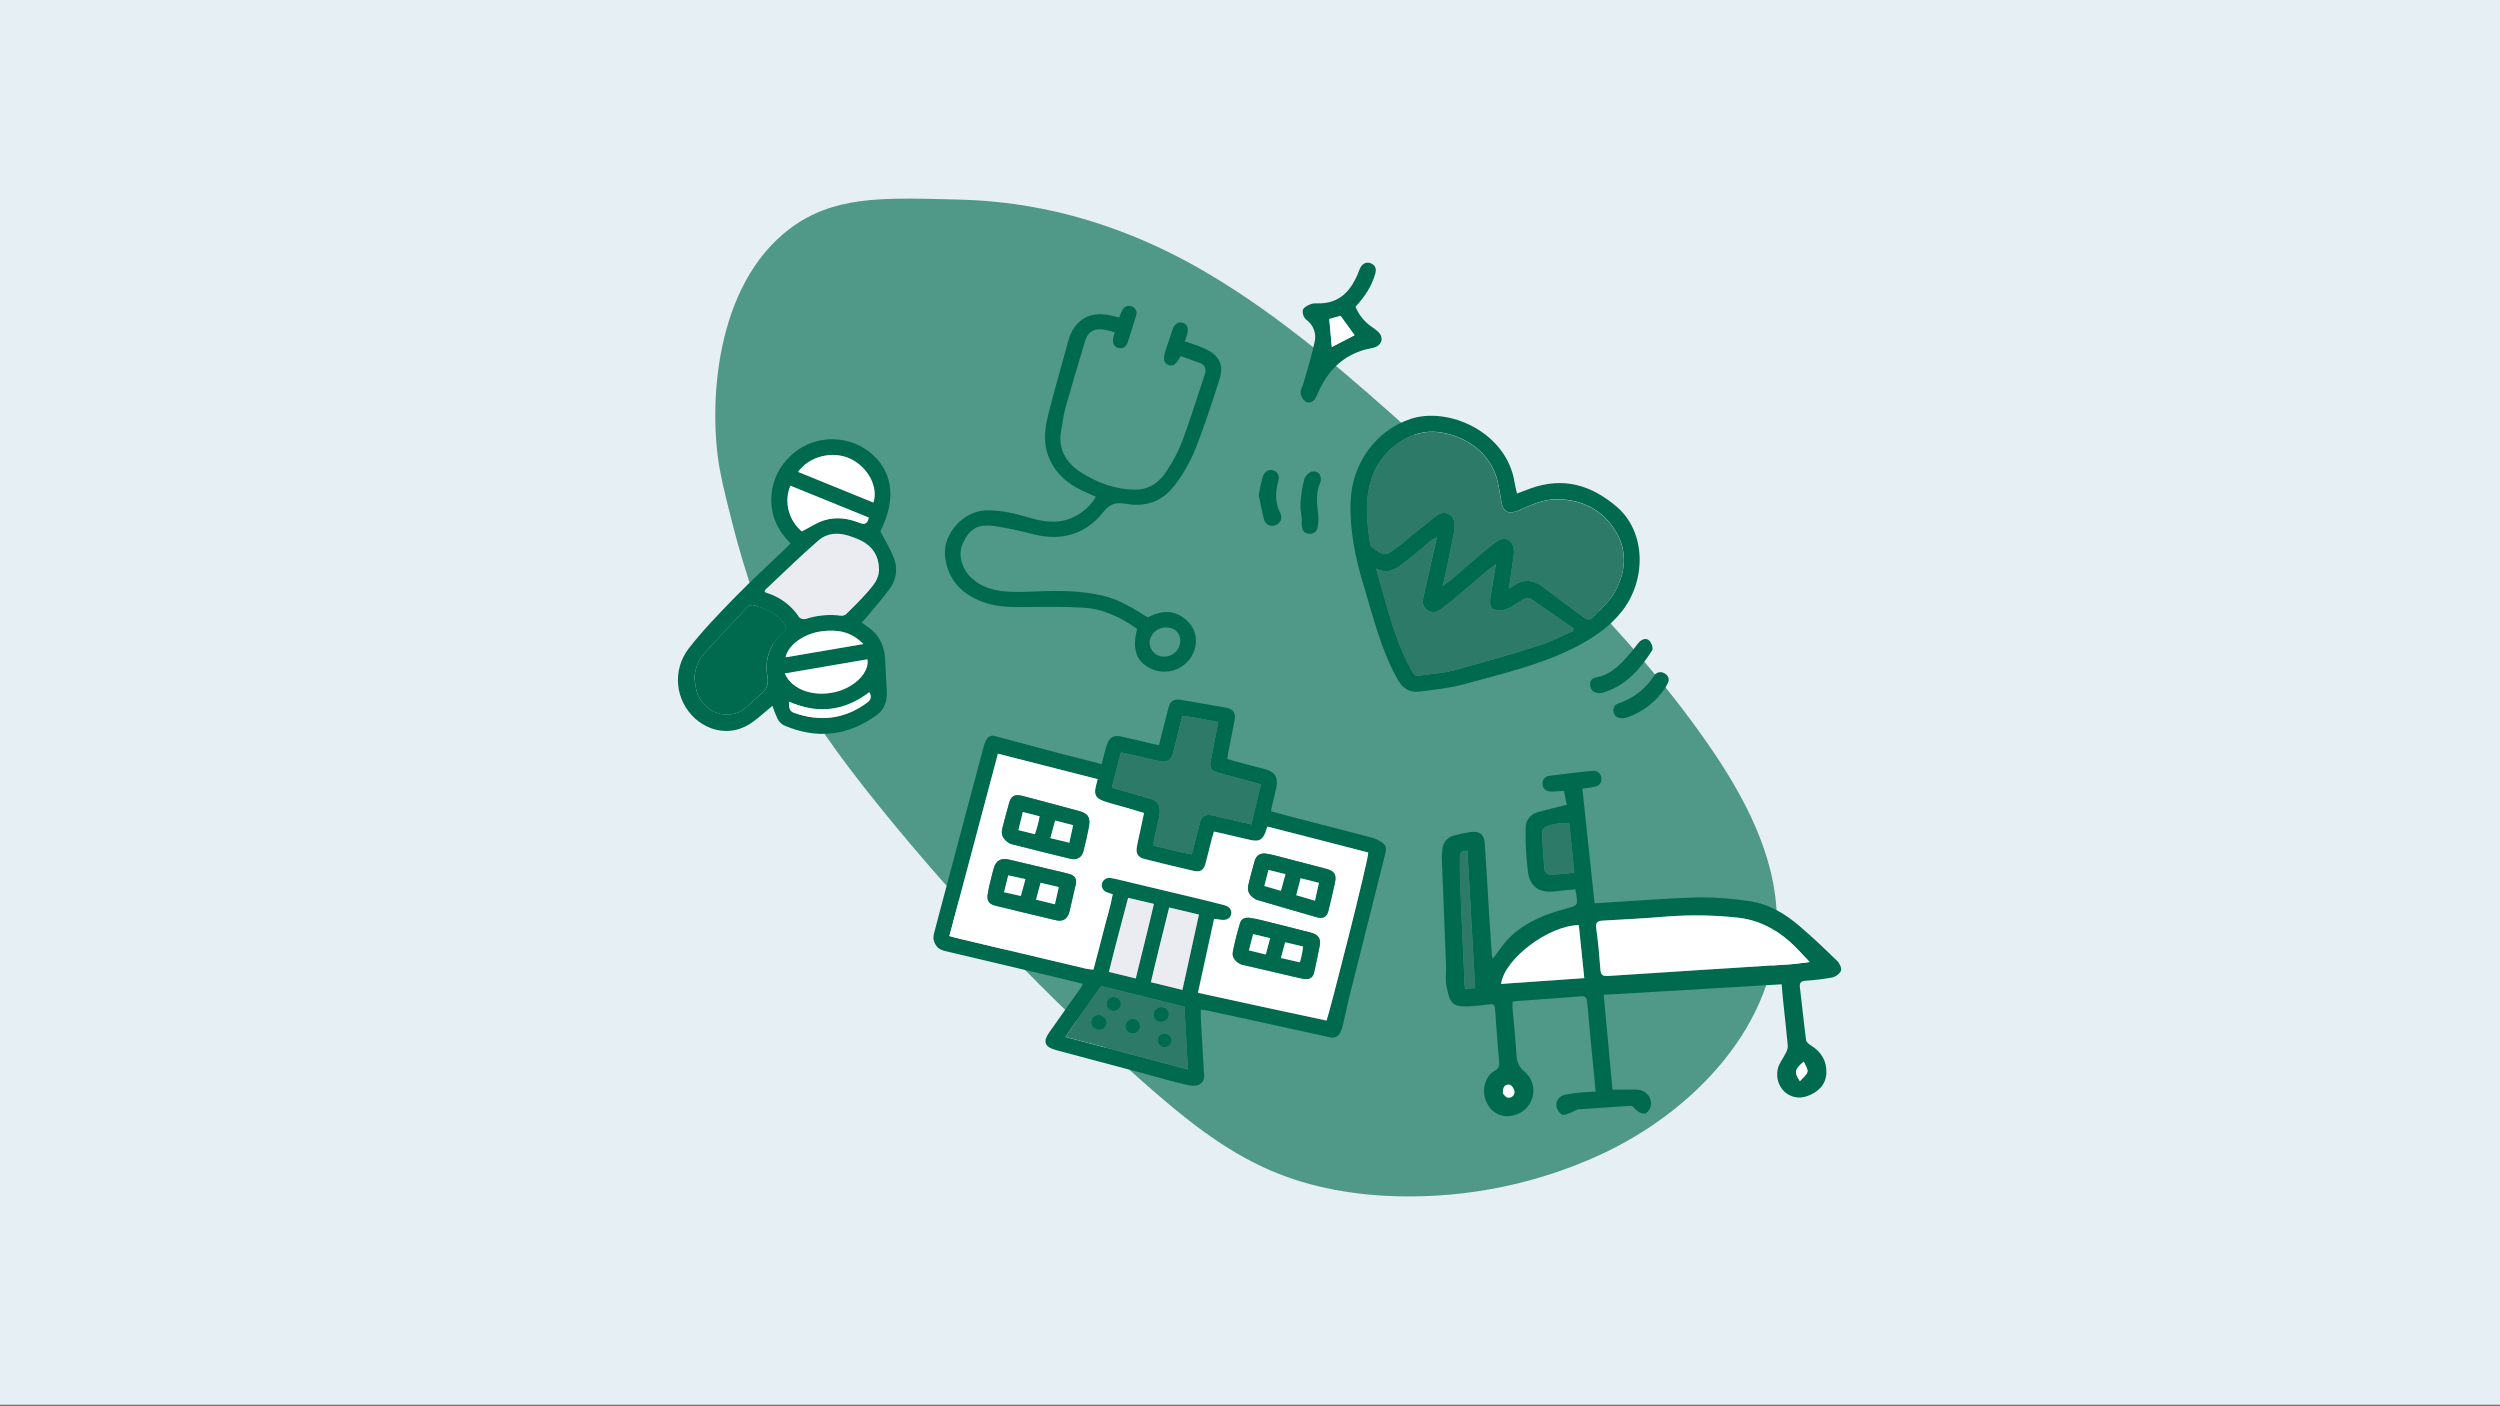 <svg width="281" height="158" viewBox="0 0 281 158" fill="none" xmlns="http://www.w3.org/2000/svg">
<rect x="0" y="0" width="281" height="158" fill="#333333" stroke="none"/>
<g clip-path="url(#clip0_10482_6726)">
<path d="M0 0H281V157.897H0V0Z" fill="#E6EFF3"/>
<path d="M80.914 52.824C81.273 54.772 82.039 57.736 82.231 58.467C82.231 58.467 84.03 65.941 86.663 71.923C89.68 78.772 94.184 84.889 98.914 90.736C107.909 101.855 117.838 112.218 128.593 121.712C132.947 125.551 137.519 129.301 142.883 131.594C147.399 133.524 152.341 134.355 157.258 134.467C165.056 134.637 172.781 133.043 179.836 129.808C190.485 124.915 199.777 115.053 199.721 103.491C199.688 96.176 195.983 89.353 191.753 83.311C182.794 70.52 171.158 59.789 159.498 49.302C151.967 42.528 144.326 35.761 135.556 30.609C122.042 22.678 110.928 22.493 106.556 22.4C99.005 22.215 93.63 22.085 88.825 25.669C80.278 32.056 79.613 45.686 80.914 52.824Z" fill="#006A4F" fill-opacity="0.65"/>
<path d="M177.861 88.639C178.318 92.947 178.769 97.201 179.229 101.526L180.321 101.46C183.874 101.25 187.426 100.953 190.984 100.86C192.881 100.853 194.776 100.999 196.649 101.296C198.825 101.595 200.653 102.712 202.28 104.103C203.744 105.354 205.14 106.684 206.519 108.03C206.777 108.283 207.035 108.856 206.919 109.138C206.81 109.326 206.662 109.488 206.484 109.617C206.306 109.745 206.102 109.834 205.887 109.879C204.919 110.054 203.941 110.172 202.959 110.232C202.471 110.275 202.241 110.422 202.306 110.953C202.548 112.94 202.744 114.932 203.005 116.914C203.034 117.136 203.328 117.372 203.558 117.514C204.735 118.236 205.347 119.3 205.282 120.625C205.218 121.95 204.34 122.784 203.088 123.214C201.203 123.863 199.411 122.252 199.811 120.191C199.935 119.554 200.418 118.988 200.71 118.378C200.856 118.136 200.939 117.861 200.95 117.579C200.79 115.806 200.589 114.057 200.403 112.297C200.346 111.752 200.305 111.204 200.256 110.635L180.257 111.818C180.587 115.399 180.917 118.953 181.245 122.482C182.221 122.482 183.107 122.449 183.99 122.482C184.226 122.483 184.459 122.535 184.671 122.634C184.884 122.734 185.072 122.88 185.22 123.059C185.369 123.238 185.474 123.449 185.529 123.674C185.585 123.899 185.588 124.134 185.539 124.36C185.482 124.677 185.141 125.12 184.876 125.17C184.558 125.221 184.101 124.968 183.843 124.707C183.634 124.489 183.548 124.271 183.164 124.302C181.271 124.444 179.376 124.535 177.484 124.685C177.171 124.707 176.882 124.937 176.57 125.051C176.257 125.165 175.821 125.396 175.576 125.287C175.415 125.191 175.277 125.062 175.17 124.91C175.063 124.758 174.989 124.587 174.954 124.406C174.835 123.724 175.23 123.196 175.945 123.033C176.586 122.907 177.234 122.822 177.886 122.779C178.349 122.731 178.813 122.723 179.353 122.695C179.301 122.173 179.26 121.722 179.216 121.274C178.937 118.391 178.646 115.508 178.398 112.623C178.349 112.064 178.16 111.947 177.623 111.993C175.266 112.191 172.904 112.343 170.544 112.514C170.384 112.514 170.224 112.56 170.012 112.593C170.012 112.846 169.994 113.1 170.012 113.338C170.162 115.112 170.35 116.863 170.459 118.631C170.463 118.98 170.547 119.324 170.702 119.638C170.858 119.953 171.082 120.228 171.36 120.448C171.733 120.767 172.017 121.175 172.184 121.633C172.352 122.089 172.397 122.581 172.316 123.061C172.234 123.54 172.029 123.991 171.72 124.371C171.411 124.75 171.008 125.045 170.549 125.229C169.168 125.792 167.841 125.323 167.154 124.031C166.467 122.738 166.818 121.033 167.998 120.359C168.184 120.274 168.335 120.13 168.427 119.949C168.518 119.769 168.545 119.563 168.501 119.366C168.336 117.372 168.176 115.376 168.042 113.381C168.011 112.874 167.784 112.834 167.36 112.892C166.574 113.008 165.782 113.083 164.988 113.118C163.18 113.176 162.956 112.687 162.584 110.853C162.434 110.092 162.561 109.295 162.532 108.514C162.38 104.516 162.212 100.52 162.062 96.524C162.048 96.134 162.074 95.742 162.14 95.356C162.177 95.01 162.324 94.684 162.559 94.423C162.795 94.163 163.108 93.982 163.454 93.905C164.04 93.746 164.635 93.62 165.235 93.527C166.343 93.385 166.821 93.78 166.893 94.865C167.071 97.525 167.218 100.186 167.384 102.851C167.48 104.372 167.581 105.886 167.686 107.394C167.712 107.52 167.749 107.644 167.797 107.764C168.091 107.364 168.313 107.065 168.54 106.75C170.335 104.108 173.071 102.932 176.028 102.124C177.355 101.761 177.36 101.784 177.156 100.444C177.135 100.309 177.102 100.191 177.058 99.958C176.355 100.029 175.661 100.077 174.974 100.176C173.123 100.429 171.992 99.79 171.739 98.012C171.537 96.374 171.45 94.725 171.481 93.076C171.47 92.666 171.602 92.264 171.855 91.938C172.108 91.611 172.467 91.379 172.873 91.28C173.921 90.981 174.984 90.74 176.1 90.459L175.79 88.895C175.274 88.923 174.814 88.964 174.352 88.971C173.812 88.971 173.441 88.718 173.386 88.176C173.366 88.061 173.371 87.943 173.4 87.83C173.428 87.717 173.481 87.611 173.554 87.519C173.627 87.427 173.718 87.351 173.823 87.296C173.927 87.24 174.042 87.207 174.161 87.198C175.754 86.982 177.352 86.802 178.953 86.645C179.071 86.624 179.192 86.626 179.309 86.653C179.427 86.679 179.537 86.728 179.634 86.798C179.731 86.868 179.812 86.957 179.872 87.058C179.933 87.16 179.971 87.273 179.986 87.39C180.013 87.504 180.015 87.622 179.994 87.737C179.972 87.851 179.927 87.96 179.861 88.057C179.794 88.154 179.708 88.236 179.608 88.299C179.508 88.362 179.396 88.403 179.278 88.422C178.81 88.519 178.337 88.591 177.861 88.639ZM203.392 108.129C202.597 107.308 201.923 106.52 201.149 105.849C199.46 104.359 197.534 103.373 195.211 103.145C192.604 102.868 189.976 102.828 187.362 103.026C184.958 103.229 182.549 103.345 180.133 103.489C179.578 103.522 179.309 103.664 179.402 104.323C179.616 105.869 179.761 107.427 179.875 108.983C179.918 109.58 180.107 109.743 180.727 109.707C187.548 109.257 194.372 108.836 201.195 108.395C201.911 108.339 202.618 108.222 203.392 108.129ZM168.718 110.592L178.067 109.938C177.853 107.875 177.654 105.927 177.453 103.981C174.042 104.029 169.1 107.775 168.718 110.592ZM176.392 92.567C175.44 92.443 174.472 92.6 173.611 93.018C173.521 93.085 173.448 93.172 173.397 93.272C173.347 93.372 173.321 93.482 173.322 93.593C173.386 94.984 173.466 96.38 173.603 97.766C173.624 97.976 173.97 98.326 174.158 98.323C175.075 98.303 175.989 98.184 176.949 98.095C176.756 96.172 176.577 94.396 176.392 92.567ZM165.806 111.063C165.514 105.854 165.225 100.74 164.936 95.607C164.133 95.757 164.094 95.772 164.092 96.367C164.092 97.381 164.092 98.394 164.125 99.408C164.278 103.102 164.448 106.796 164.613 110.491C164.613 110.691 164.649 110.889 164.67 111.139L165.806 111.063ZM202.313 121.517C202.644 121.132 203.072 120.843 203.15 120.483C203.227 120.124 202.91 119.756 202.744 119.33C201.725 120.181 201.647 120.519 202.306 121.517H202.313ZM168.94 122.918C169.018 122.987 169.227 123.338 169.472 123.364C169.577 123.384 169.686 123.378 169.788 123.346C169.89 123.314 169.982 123.258 170.057 123.184C170.131 123.108 170.185 123.016 170.214 122.914C170.242 122.813 170.245 122.707 170.221 122.604C170.177 122.351 169.893 121.94 169.676 121.914C169.23 121.866 168.86 122.115 168.933 122.918H168.94Z" fill="#006A4F"/>
<path d="M203.402 108.129C202.627 108.222 201.92 108.338 201.21 108.381C194.386 108.822 187.562 109.243 180.741 109.694C180.121 109.738 179.933 109.568 179.889 108.969C179.775 107.414 179.631 105.855 179.417 104.31C179.324 103.652 179.592 103.51 180.147 103.477C182.556 103.332 184.965 103.223 187.376 103.013C189.991 102.814 192.618 102.854 195.225 103.132C197.549 103.36 199.477 104.345 201.163 105.835C201.935 106.52 202.607 107.307 203.402 108.129Z" fill="white"/>
<path d="M168.723 110.59C169.105 107.773 174.052 104.027 177.457 103.984C177.658 105.93 177.857 107.879 178.072 109.941L168.723 110.59Z" fill="white"/>
<path d="M176.402 92.567C176.588 94.396 176.766 96.172 176.96 98.095C175.999 98.184 175.085 98.303 174.169 98.323C173.98 98.323 173.634 97.976 173.613 97.766C173.477 96.377 173.397 94.979 173.332 93.593C173.332 93.481 173.358 93.372 173.408 93.272C173.458 93.172 173.531 93.085 173.621 93.017C174.482 92.6 175.45 92.443 176.402 92.567Z" fill="#2D7A68"/>
<path d="M165.803 111.062L164.667 111.118C164.646 110.864 164.621 110.669 164.61 110.469C164.445 106.775 164.275 103.081 164.122 99.387C164.081 98.373 164.084 97.36 164.089 96.346C164.089 95.761 164.13 95.746 164.933 95.586C165.222 100.74 165.511 105.852 165.803 111.062Z" fill="#2D7A68"/>
<path d="M202.308 121.517C201.65 120.518 201.727 120.182 202.739 119.33C202.905 119.756 203.217 120.161 203.145 120.482C203.072 120.804 202.639 121.131 202.308 121.517Z" fill="white"/>
<path d="M168.935 122.917C168.863 122.114 169.232 121.866 169.671 121.919C169.888 121.944 170.172 122.345 170.215 122.608C170.239 122.71 170.237 122.817 170.208 122.918C170.179 123.019 170.125 123.112 170.051 123.187C169.977 123.263 169.884 123.319 169.782 123.351C169.68 123.382 169.572 123.388 169.467 123.368C169.221 123.338 169.012 122.985 168.935 122.917Z" fill="white"/>
<path d="M86.823 79.337C86.049 79.974 85.376 80.58 84.65 81.118C82.398 82.79 79.844 82.285 78.138 80.767C77.049 79.786 76.369 78.445 76.227 77.001C76.085 75.557 76.492 74.113 77.37 72.946C78.944 70.9 80.766 69.03 82.573 67.171C84.38 65.312 86.375 63.495 88.283 61.662C88.468 61.482 88.643 61.292 88.863 61.069C87.292 59.548 86.55 57.733 86.717 55.609C86.849 53.942 87.611 52.383 88.855 51.241C89.993 50.15 91.49 49.491 93.078 49.383C94.665 49.275 96.24 49.724 97.521 50.651C100.362 52.73 100.833 56.009 98.949 59.725C99.495 60.765 100.06 61.675 100.441 62.642C100.693 63.236 100.779 63.884 100.69 64.521C100.602 65.158 100.342 65.761 99.938 66.266C99.143 67.319 98.266 68.331 97.421 69.355C97.259 69.55 97.074 69.73 96.854 69.961C97.082 70.13 97.24 70.263 97.415 70.377C98.761 71.253 99.405 72.504 99.482 74.064C99.54 75.265 99.606 76.464 99.673 77.665C99.734 78.765 99.439 79.745 98.499 80.408C95.251 82.748 91.767 83.11 88.087 81.518C87.782 81.348 87.538 81.089 87.39 80.777C87.17 80.309 86.981 79.828 86.823 79.337ZM85.946 66.475C86.023 66.537 86.07 66.602 86.131 66.62C87.666 67.081 88.982 68.066 89.841 69.397C89.936 69.479 90.05 69.537 90.173 69.567C90.296 69.597 90.425 69.597 90.548 69.568C91.827 69.153 93.186 69.025 94.522 69.197C94.624 69.21 94.727 69.202 94.825 69.175C94.924 69.147 95.016 69.1 95.094 69.035C95.956 68.183 96.835 67.335 97.619 66.415C98.197 65.739 98.793 65.037 98.793 64.049C98.793 62.429 98.022 61.308 96.541 60.653C94.989 59.967 93.362 59.548 91.939 60.793C89.925 62.546 88.02 64.415 86.073 66.24C86.02 66.313 85.978 66.391 85.946 66.475ZM78.069 76.3C78.119 76.744 78.191 77.184 78.286 77.621C78.981 80.171 81.996 81.157 83.85 79.516C84.473 78.963 85.074 78.388 85.705 77.85C86.285 77.353 86.38 76.708 86.264 76.03C85.914 74.017 86.566 72.358 88.073 71.014C88.466 70.666 88.389 70.439 88.142 70.073C87.387 68.968 86.213 68.5 85.003 68.102C84.534 67.943 84.208 67.983 83.866 68.362C82.361 70.01 80.822 71.63 79.314 73.279C78.521 74.092 78.075 75.174 78.069 76.3ZM89.708 53.035L98.186 56.48C98.759 54.719 97.556 52.491 95.603 51.56C93.65 50.63 90.964 51.261 89.708 53.042V53.035ZM88.23 75.686C89.025 77.59 91.626 78.416 94.149 77.707C96.181 77.137 97.741 75.51 97.495 74.098L88.23 75.686ZM90.124 59.727C91.001 59.277 91.761 58.755 92.604 58.487C93.95 58.058 95.325 58.25 96.623 58.77C97.248 59.03 97.5 58.809 97.654 58.172L88.831 54.584C88.472 55.468 88.404 56.44 88.635 57.363C88.867 58.287 89.388 59.116 90.124 59.735V59.727ZM88.304 73.874L97.047 72.384C95.669 70.947 94.077 70.736 92.4 70.947C90.349 71.209 88.574 72.507 88.304 73.882V73.874ZM88.677 78.866C88.699 79.433 88.677 79.906 89.258 80.114C92.209 81.154 94.959 80.837 97.484 78.955C97.919 78.632 97.98 78.268 97.717 77.79C94.936 79.919 91.963 80.294 88.677 78.874V78.866Z" fill="#006A4F"/>
<path d="M85.938 66.475C85.972 66.392 86.019 66.313 86.075 66.242C88.023 64.421 89.927 62.547 91.941 60.794C93.369 59.549 94.991 59.968 96.543 60.654C98.024 61.309 98.79 62.43 98.795 64.05C98.795 65.038 98.199 65.74 97.621 66.416C96.827 67.336 95.958 68.184 95.097 69.037C95.018 69.101 94.926 69.148 94.828 69.176C94.729 69.204 94.626 69.211 94.524 69.198C93.188 69.027 91.829 69.154 90.55 69.57C90.427 69.599 90.298 69.598 90.175 69.568C90.052 69.538 89.938 69.48 89.843 69.398C88.984 68.067 87.669 67.082 86.134 66.621C86.054 66.603 86.014 66.538 85.938 66.475Z" fill="#EAECF1"/>
<path d="M78.07 76.301C78.071 75.174 78.513 74.09 79.305 73.272C80.812 71.624 82.352 70.004 83.857 68.356C84.201 67.976 84.524 67.937 84.993 68.096C86.215 68.504 87.378 68.961 88.135 70.085C88.382 70.451 88.459 70.677 88.067 71.026C86.559 72.37 85.907 74.029 86.257 76.041C86.374 76.71 86.278 77.355 85.698 77.861C85.062 78.4 84.461 78.974 83.843 79.528C81.989 81.169 78.987 80.183 78.28 77.633C78.187 77.193 78.117 76.748 78.07 76.301Z" fill="#006A4F"/>
<path d="M89.703 53.044C90.959 51.263 93.616 50.631 95.585 51.569C97.553 52.508 98.74 54.729 98.168 56.489L89.703 53.044Z" fill="white"/>
<path d="M88.223 75.696L97.496 74.107C97.742 75.519 96.171 77.147 94.15 77.716C91.619 78.426 89.028 77.602 88.223 75.696Z" fill="white"/>
<path d="M90.129 59.735C89.394 59.117 88.875 58.289 88.643 57.367C88.411 56.444 88.479 55.474 88.836 54.592L97.659 58.18C97.505 58.817 97.253 59.028 96.628 58.778C95.33 58.258 93.955 58.066 92.609 58.495C91.766 58.762 91.006 59.285 90.129 59.735Z" fill="white"/>
<path d="M88.301 73.882C88.566 72.507 90.346 71.209 92.389 70.954C94.066 70.744 95.658 70.954 97.036 72.392L88.301 73.882Z" fill="white"/>
<path d="M88.676 78.875C91.961 80.295 94.934 79.915 97.716 77.799C97.981 78.277 97.917 78.641 97.483 78.964C94.958 80.846 92.207 81.166 89.256 80.123C88.662 79.913 88.71 79.442 88.676 78.875Z" fill="white"/>
<path d="M127.816 70.684C125.961 69.377 123.952 68.401 121.624 68.291C119.745 68.201 117.877 68.201 116.002 68.224C114.128 68.247 112.243 68.323 110.446 67.65C108.013 66.742 106.49 65.096 106.218 62.481C105.969 60.023 108.273 57.453 110.78 57.37C112.511 57.312 114.16 57.732 115.793 58.214C117.539 58.73 119.256 58.906 120.931 57.983C121.872 57.494 122.649 56.749 123.17 55.837C122.606 55.581 122.063 55.353 121.537 55.097C119.589 54.152 118.185 52.72 117.635 50.624C117.266 49.213 117.527 47.784 117.87 46.405C118.495 43.936 119.202 41.488 119.881 39.028C119.996 38.499 120.159 37.98 120.367 37.479C121.232 35.701 122.737 35.019 124.751 35.436C125.084 35.503 125.413 35.593 125.796 35.685C125.904 35.427 125.993 35.178 126.109 34.938C126.315 34.512 126.663 34.272 127.14 34.422C127.251 34.447 127.355 34.496 127.445 34.565C127.535 34.633 127.609 34.72 127.662 34.819C127.716 34.918 127.747 35.027 127.753 35.138C127.76 35.25 127.742 35.362 127.701 35.466C127.405 36.467 127.081 37.463 126.762 38.463C126.595 38.959 126.25 39.24 125.69 39.113C125.221 39.005 125.002 38.528 125.138 37.942C125.181 37.762 125.228 37.585 125.289 37.345C124.868 37.239 124.488 37.114 124.098 37.054C123.059 36.872 122.305 37.244 121.997 38.233C121.201 40.808 120.452 43.395 119.721 45.988C119.514 46.728 119.453 47.507 119.298 48.266C118.857 50.419 119.784 52.012 121.546 53.126C123.372 54.278 125.376 55.025 127.607 55.035C129.252 55.035 130.347 54.152 131.152 52.916C131.853 51.868 132.434 50.748 132.886 49.575C133.814 47.081 134.599 44.545 135.433 42.03C135.611 41.483 135.463 41.025 134.873 40.803C134.15 40.531 133.417 40.278 132.708 40.022C132.202 40.981 131.855 41.214 131.336 41.025C130.816 40.835 130.701 40.351 130.997 39.441C131.258 38.648 131.514 37.85 131.787 37.059C132.022 36.395 132.451 36.121 132.961 36.285C133.471 36.448 133.619 36.912 133.431 37.596L133.196 38.359C133.946 38.634 134.679 38.857 135.369 39.164C137.056 39.916 137.606 40.992 137.051 42.717C136.187 45.4 135.317 48.091 134.263 50.705C133.669 52.133 132.879 53.474 131.913 54.691C130.596 56.374 128.719 57.022 126.564 56.632C125.477 56.434 124.781 56.584 124.001 57.568C122.03 60.056 119.336 60.844 116.181 60.063C114.707 59.661 113.21 59.346 111.698 59.117C109.871 58.887 108.985 59.461 108.233 61.036C107.681 62.188 108.015 63.751 109.03 64.798C110.244 66.057 111.823 66.433 113.493 66.513C114.534 66.564 115.582 66.513 116.625 66.472C119.061 66.368 121.485 66.394 123.877 66.933C125.784 67.362 127.401 68.392 129.01 69.397C131.22 68.196 132.769 68.966 133.729 70.089C134.69 71.212 134.639 72.996 133.624 74.202C133.118 74.819 132.412 75.247 131.624 75.415C130.836 75.583 130.012 75.48 129.292 75.124C127.699 74.34 127.227 72.918 127.816 70.684ZM131.07 70.522C130.598 70.513 130.14 70.685 129.794 71.001C129.447 71.316 129.24 71.752 129.214 72.215C129.212 72.424 129.252 72.632 129.332 72.826C129.413 73.02 129.532 73.197 129.682 73.345C129.833 73.493 130.013 73.611 130.21 73.69C130.408 73.77 130.619 73.809 130.833 73.808C131.306 73.81 131.761 73.632 132.102 73.311C132.444 72.99 132.645 72.552 132.663 72.088C132.677 71.143 132.052 70.529 131.075 70.522H131.07Z" fill="#006A4F"/>
<path d="M170.507 55.474C171.073 55.261 171.518 55.09 171.968 54.923C175.678 53.554 178.87 54.507 181.748 56.984C185.008 59.789 185.12 65.246 182.208 68.827C180.864 70.484 179.148 71.657 177.275 72.634C173.254 74.733 168.834 75.722 164.499 76.92C162.902 77.364 161.214 77.515 159.561 77.736C158.454 77.882 157.663 77.367 157.107 76.384C155.227 73.068 154.365 69.408 153.276 65.816C152.341 62.733 151.696 59.638 151.805 56.404C151.954 52.064 154.643 48.413 158.522 47.096C162.751 45.662 169.354 48.529 170.241 54.239C170.302 54.628 170.406 55.013 170.507 55.474ZM169.61 66.116C169.749 66.061 169.883 65.995 170.012 65.918C171.182 65.04 172.304 65.112 173.454 65.995C174.93 67.131 176.464 68.197 177.932 69.341C178.382 69.69 178.733 69.76 179.107 69.341C179.898 68.478 180.831 67.686 181.41 66.699C182.757 64.412 182.992 61.927 181.559 59.631C180.09 57.275 177.788 56.101 174.917 56.111C173.345 56.111 172 56.823 170.621 57.394C169.546 57.835 168.94 57.53 168.761 56.401C168.664 55.801 168.548 55.206 168.447 54.608C167.833 51.034 164.846 48.971 161.679 48.562C158.704 48.177 155.472 50.313 154.294 53.433C153.336 55.97 153.609 58.567 154.011 61.158C154.061 61.326 154.169 61.471 154.317 61.568C155.581 62.508 155.715 62.508 156.973 61.568C157.446 61.213 157.898 60.824 158.358 60.459C159.329 59.67 160.287 58.864 161.275 58.098C161.732 57.746 162.265 57.463 162.862 57.788C163.458 58.113 163.509 58.723 163.491 59.326C163.489 59.46 163.478 59.595 163.456 59.727C163.175 61.136 162.897 62.547 162.604 63.944C162.468 64.601 162.296 65.248 162.142 65.903C163.152 65.174 164.012 64.373 164.904 63.604C165.991 62.672 167.06 61.709 168.217 60.876C169.157 60.189 170.113 60.722 170.171 61.868C170.178 62.025 170.171 62.183 170.148 62.339C169.966 63.594 169.792 64.834 169.61 66.116ZM176.818 70.938C176.835 70.836 176.85 70.737 176.866 70.635C175.248 69.509 173.633 68.376 171.998 67.277C171.89 67.233 171.774 67.214 171.658 67.22C171.541 67.226 171.428 67.257 171.326 67.312C170.666 67.671 170.062 68.155 169.382 68.45C168.936 68.632 168.439 68.66 167.975 68.53C167.456 68.363 167.454 67.786 167.504 67.307C167.52 67.151 167.555 66.997 167.58 66.841L168.149 63.388C166.85 64.361 165.69 65.412 164.505 66.431C163.678 67.141 162.829 67.83 161.957 68.485C161.495 68.832 160.946 68.934 160.42 68.567C159.895 68.2 159.872 67.709 159.988 67.168C160.216 66.115 160.448 65.062 160.686 64.011C160.956 62.815 161.234 61.62 161.51 60.427C161.225 60.501 160.965 60.645 160.752 60.843C159.948 61.513 159.174 62.225 158.335 62.845C157.284 63.621 156.314 64.72 154.686 63.919C154.994 65.018 155.255 65.968 155.525 66.915C156.359 69.837 157.186 72.758 158.712 75.43C158.884 75.732 159.005 76.025 159.47 75.95C160.782 75.742 162.131 75.685 163.403 75.345C166.648 74.475 169.873 73.534 173.077 72.52C174.351 72.106 175.566 71.474 176.818 70.938Z" fill="#006A4F"/>
<path d="M179.817 77.901C179.243 77.901 178.874 77.69 178.758 77.179C178.642 76.668 178.849 76.257 179.324 76.167C181.379 75.783 182.511 74.267 183.719 72.836C183.889 72.597 184.071 72.367 184.265 72.147C184.611 71.814 185.087 71.673 185.42 72.045C185.645 72.293 185.845 72.874 185.706 73.089C184.351 75.21 182.741 77.082 180.174 77.856C180.057 77.883 179.937 77.898 179.817 77.901Z" fill="#006A4F"/>
<path d="M182.543 80.731C181.874 80.756 181.507 80.575 181.378 80.086C181.343 79.983 181.33 79.874 181.339 79.766C181.348 79.657 181.379 79.552 181.43 79.455C181.482 79.359 181.552 79.274 181.638 79.205C181.724 79.136 181.823 79.085 181.929 79.054C183.591 78.501 185.005 77.398 185.93 75.934C185.988 75.842 186.064 75.762 186.155 75.7C186.245 75.637 186.347 75.593 186.455 75.569C186.563 75.546 186.675 75.545 186.783 75.565C186.892 75.585 186.995 75.626 187.087 75.686C187.188 75.732 187.277 75.797 187.351 75.878C187.425 75.959 187.481 76.053 187.516 76.156C187.552 76.259 187.565 76.368 187.556 76.476C187.547 76.584 187.516 76.689 187.464 76.785C187.263 77.185 187.019 77.564 186.736 77.913C185.817 79.072 184.602 79.971 183.213 80.518C182.994 80.601 182.77 80.672 182.543 80.731Z" fill="#006A4F"/>
<path d="M146.338 58.48C146.277 57.833 146.133 57.178 146.176 56.538C146.235 55.628 146.379 54.725 146.605 53.84C146.756 53.475 147.041 53.178 147.404 53.009C147.55 52.972 147.703 52.971 147.849 53.006C147.996 53.041 148.131 53.111 148.243 53.21C148.344 53.337 148.414 53.484 148.448 53.642C148.482 53.799 148.479 53.962 148.44 54.118C147.912 55.288 147.988 56.474 148.152 57.689C148.204 58.179 148.193 58.673 148.119 59.16C148.046 59.721 147.69 60.068 147.083 59.991C146.477 59.914 146.325 59.482 146.31 58.962C146.31 58.805 146.31 58.649 146.31 58.49L146.338 58.48Z" fill="#006A4F"/>
<path d="M141.484 55.665C141.59 54.979 141.733 54.3 141.911 53.629C142.126 52.959 142.655 52.679 143.155 52.885C143.792 53.133 143.802 53.629 143.66 54.174C143.337 55.38 143.314 56.548 143.913 57.696C143.976 57.818 144.011 57.95 144.017 58.086C144.023 58.222 144 58.358 143.949 58.484C143.897 58.61 143.819 58.724 143.719 58.818C143.619 58.913 143.5 58.985 143.37 59.031C143.242 59.085 143.104 59.111 142.966 59.107C142.827 59.103 142.691 59.069 142.567 59.008C142.443 58.946 142.334 58.858 142.249 58.751C142.164 58.643 142.104 58.519 142.073 58.386C141.828 57.473 141.674 56.545 141.484 55.665Z" fill="#006A4F"/>
<path d="M169.61 66.117C169.792 64.835 169.966 63.595 170.138 62.357C170.161 62.201 170.168 62.044 170.161 61.886C170.103 60.74 169.15 60.207 168.207 60.894C167.05 61.735 165.981 62.697 164.894 63.622C164.002 64.391 163.137 65.192 162.131 65.921C162.286 65.267 162.457 64.619 162.594 63.962C162.887 62.556 163.165 61.145 163.446 59.746C163.468 59.613 163.479 59.478 163.481 59.344C163.499 58.741 163.466 58.141 162.852 57.806C162.238 57.471 161.722 57.764 161.265 58.116C160.276 58.883 159.319 59.689 158.348 60.477C157.888 60.849 157.436 61.221 156.963 61.586C155.7 62.533 155.583 62.533 154.307 61.586C154.159 61.489 154.051 61.344 154.001 61.177C153.599 58.585 153.326 55.988 154.284 53.451C155.462 50.331 158.694 48.195 161.669 48.58C164.836 48.989 167.823 51.06 168.437 54.627C168.538 55.224 168.654 55.819 168.75 56.42C168.93 57.536 169.536 57.841 170.611 57.412C172.001 56.841 173.345 56.132 174.907 56.13C177.778 56.13 180.08 57.293 181.549 59.649C182.982 61.946 182.747 64.431 181.4 66.717C180.821 67.71 179.883 68.496 179.097 69.359C178.723 69.768 178.372 69.699 177.922 69.359C176.454 68.215 174.92 67.149 173.444 66.013C172.294 65.13 171.169 65.058 170.001 65.936C169.876 66.007 169.745 66.067 169.61 66.117Z" fill="#2D7A68"/>
<path d="M176.817 70.939C175.554 71.474 174.351 72.117 173.059 72.521C169.858 73.528 166.633 74.47 163.385 75.346C162.121 75.686 160.764 75.743 159.452 75.951C158.992 76.026 158.871 75.733 158.694 75.43C157.178 72.759 156.341 69.838 155.507 66.916C155.237 65.968 154.976 65.019 154.668 63.92C156.296 64.721 157.266 63.622 158.317 62.846C159.156 62.226 159.93 61.514 160.733 60.844C160.947 60.645 161.207 60.502 161.492 60.428C161.216 61.621 160.938 62.816 160.668 64.012C160.43 65.063 160.198 66.116 159.97 67.169C159.854 67.71 159.915 68.221 160.402 68.568C160.89 68.915 161.476 68.833 161.939 68.486C162.811 67.831 163.66 67.142 164.486 66.432C165.672 65.413 166.832 64.361 168.131 63.389L167.562 66.841C167.537 66.998 167.502 67.152 167.486 67.308C167.436 67.804 167.438 68.364 167.956 68.53C168.421 68.661 168.918 68.633 169.364 68.451C170.049 68.156 170.648 67.672 171.308 67.313C171.41 67.258 171.523 67.227 171.64 67.221C171.756 67.215 171.872 67.234 171.98 67.278C173.615 68.377 175.23 69.51 176.847 70.636C176.85 70.738 176.835 70.837 176.817 70.939Z" fill="#2D7A68"/>
<path d="M152.36 34.477C152.725 35.388 153.356 36.172 154.174 36.732C154.422 36.895 154.658 37.076 154.879 37.272C155.569 37.897 155.367 38.78 154.47 39.056C154.144 39.157 153.798 39.197 153.459 39.289C150.912 39.988 149.271 41.667 148.223 43.979C148.117 44.251 147.993 44.516 147.854 44.772C147.601 45.189 147.133 45.383 146.737 45.14C146.433 44.902 146.236 44.558 146.188 44.18C146.148 43.857 146.388 43.505 146.484 43.163C146.919 41.61 147.411 40.072 147.747 38.503C147.877 38.03 147.857 37.53 147.69 37.069C147.522 36.608 147.215 36.208 146.81 35.923C146.664 35.785 146.554 35.615 146.49 35.427C146.425 35.239 146.408 35.038 146.438 34.842C146.544 34.537 147.03 34.279 147.401 34.162C147.773 34.046 148.266 34.123 148.698 34.083C150.773 33.892 151.857 32.55 152.605 30.824C152.697 30.547 152.809 30.278 152.941 30.018C153.211 29.584 153.634 29.398 154.119 29.614C154.604 29.829 154.728 30.234 154.584 30.742C154.192 32.176 153.373 33.386 152.36 34.477ZM149.704 39.001L152.259 37.674L150.684 35.504L149.421 35.854C149.514 36.952 149.605 37.984 149.704 39.001Z" fill="#006A4F"/>
<path d="M149.694 39.001C149.601 37.984 149.505 36.952 149.406 35.854L150.67 35.504L152.244 37.674L149.694 39.001Z" fill="white"/>
<path d="M123.817 85.891C123.956 85.36 124.077 84.897 124.202 84.434C124.27 84.17 124.336 83.901 124.438 83.644C124.7 82.894 125.186 82.602 125.974 82.776C127.206 83.047 128.433 83.35 129.663 83.637C129.842 83.679 130.029 83.702 130.267 83.744C130.527 82.727 130.775 81.754 131.022 80.779C131.131 80.353 131.232 79.922 131.353 79.496C131.549 78.801 131.915 78.558 132.632 78.655C133.312 78.748 133.984 78.887 134.659 78.993C135.693 79.172 136.729 79.343 137.76 79.531C138.638 79.691 138.929 80.101 138.766 80.96C138.53 82.241 138.266 83.519 138.015 84.797C137.987 84.941 137.975 85.087 137.942 85.314C138.62 85.504 139.29 85.698 139.965 85.877C140.687 86.071 141.416 86.245 142.141 86.44C143.321 86.757 143.694 87.338 143.453 88.55C143.314 89.244 143.127 89.939 142.964 90.634C142.927 90.794 142.903 90.958 142.858 91.188C143.517 91.366 144.149 91.544 144.784 91.709C147.975 92.536 151.156 93.349 154.354 94.194C154.757 94.327 155.133 94.53 155.463 94.791C155.843 95.062 155.822 95.486 155.718 95.885C155.466 96.885 155.22 97.886 154.968 98.896C153.866 103.256 152.77 107.618 151.678 111.983C151.409 113.063 151.206 114.156 150.942 115.24C150.867 115.546 150.757 115.843 150.613 116.125C150.508 116.322 150.336 116.476 150.127 116.56C149.917 116.644 149.685 116.654 149.469 116.588C146.418 115.918 143.366 115.25 140.314 114.585C138.726 114.237 137.135 113.89 135.542 113.563C135.379 113.528 135.214 113.514 134.968 113.48C134.968 113.811 134.968 114.096 134.968 114.381C135.075 116.293 135.184 118.203 135.294 120.113C135.294 120.259 135.294 120.41 135.318 120.553C135.497 121.762 134.754 122.24 133.496 121.957C131.721 121.561 129.975 121.047 128.216 120.567C125.054 119.724 121.891 118.881 118.729 118.039C117.405 117.689 117.183 117.093 117.964 116C119.144 114.349 120.31 112.688 121.478 111.027C121.567 110.885 121.645 110.737 121.714 110.584C120.733 110.354 119.803 110.122 118.882 109.89C114.758 108.912 110.636 107.937 106.515 106.965C105.996 106.84 105.477 106.733 105.175 106.203C105.057 106.028 104.977 105.831 104.941 105.625C104.904 105.419 104.912 105.207 104.962 105.003C105.243 103.968 105.505 102.918 105.781 101.89C107.094 96.949 108.408 92.008 109.725 87.067C110.018 85.969 110.301 84.872 110.605 83.776C110.676 83.514 110.786 83.264 110.933 83.035C111.027 82.891 111.168 82.784 111.333 82.73C111.498 82.676 111.677 82.679 111.84 82.739C114.256 83.382 116.668 84.033 119.088 84.672C120.534 85.052 121.986 85.416 123.437 85.784C123.513 85.826 123.617 85.842 123.817 85.891ZM123.371 87.582L112.163 84.724C110.334 91.595 108.531 98.388 106.711 105.214C106.978 105.29 107.183 105.355 107.379 105.402C109.167 105.827 110.956 106.252 112.748 106.675C115.849 107.411 118.951 108.147 122.054 108.881C122.327 108.928 122.602 108.963 122.878 108.984C123.265 107.506 123.645 106.11 123.999 104.706C124.353 103.303 124.787 101.927 125.049 100.51C124.782 100.426 124.598 100.378 124.421 100.308C124.214 100.244 124.039 100.106 123.93 99.922C123.821 99.738 123.786 99.521 123.831 99.312C123.88 99.104 124.009 98.923 124.191 98.806C124.373 98.689 124.594 98.645 124.808 98.685C125.127 98.73 125.442 98.795 125.752 98.879C128.416 99.514 131.081 100.149 133.748 100.786C135.039 101.096 136.33 101.404 137.612 101.742C138.214 101.899 138.478 102.331 138.35 102.809C138.232 103.252 137.801 103.468 137.218 103.379C136.982 103.345 136.727 103.315 136.444 103.277C135.835 106.057 135.24 108.79 134.629 111.586C139.507 112.653 144.305 113.697 149.082 114.708C149.358 114.064 153.896 96.295 153.759 95.82C150.007 94.852 146.236 93.851 142.431 92.906C142.339 93.184 142.287 93.369 142.219 93.538C141.898 94.386 141.492 94.615 140.593 94.421C139.736 94.238 138.884 94.022 138.03 93.826C137.513 93.705 136.996 93.594 136.427 93.467C136.344 93.731 136.271 93.946 136.215 94.162C135.979 95.12 135.743 96.082 135.485 97.036C135.278 97.812 134.895 98.057 134.119 97.876C132.287 97.452 130.458 97.008 128.632 96.545C127.891 96.362 127.629 95.926 127.763 95.176C127.848 94.713 127.959 94.229 128.061 93.756C128.226 92.978 128.393 92.202 128.57 91.368C127.907 91.169 127.298 90.986 126.682 90.808C125.821 90.555 124.948 90.345 124.086 90.05C123.128 89.722 122.923 89.295 123.161 88.355C123.239 88.126 123.296 87.885 123.371 87.572V87.582ZM140.642 92.663C141.013 91.121 141.35 89.677 141.723 88.177C141.386 88.075 141.107 87.98 140.824 87.903C139.502 87.547 138.176 87.209 136.859 86.833C136.134 86.627 135.936 86.278 136.073 85.553C136.243 84.642 136.432 83.737 136.609 82.831C136.713 82.298 136.809 81.766 136.923 81.157C135.559 80.883 134.253 80.645 132.911 80.462C132.814 80.805 132.734 81.064 132.675 81.328C132.398 82.43 132.136 83.535 131.853 84.633C131.657 85.395 131.296 85.659 130.508 85.571C130 85.497 129.498 85.394 129.002 85.263C128.028 85.031 127.055 84.8 125.993 84.568C125.644 85.914 125.309 87.202 124.971 88.506C125.165 88.577 125.278 88.626 125.398 88.661C126.652 89.02 127.902 89.386 129.158 89.736C130.102 89.999 130.489 90.463 130.319 91.644C130.307 91.727 130.288 91.808 130.27 91.892C130.076 92.774 129.878 93.654 129.689 94.539C129.667 94.709 129.659 94.88 129.665 95.051C131.119 95.364 132.497 95.806 133.94 96.024C133.999 95.834 134.043 95.718 134.074 95.597C134.338 94.56 134.581 93.513 134.872 92.482C135.089 91.704 135.516 91.484 136.326 91.662C136.868 91.783 137.409 91.92 137.952 92.045L140.642 92.663ZM133.132 113.149L123.772 110.832C122.444 112.725 121.094 114.571 119.76 116.556L133.515 120.215C133.392 117.774 133.262 115.481 133.132 113.14V113.149ZM134.754 102.798L131.414 102.006C130.706 104.829 130.017 107.581 129.366 110.4L132.906 111.266C133.522 108.42 134.133 105.661 134.754 102.798ZM127.655 109.978C128.337 107.127 129.054 104.401 129.694 101.598L126.798 100.92C126.062 103.741 125.32 106.458 124.636 109.244L127.655 109.978Z" fill="#006A4F"/>
<path d="M123.375 87.573C123.299 87.886 123.242 88.126 123.181 88.365C122.945 89.305 123.148 89.732 124.106 90.061C124.956 90.35 125.829 90.565 126.702 90.818C127.314 90.996 127.923 91.179 128.59 91.378C128.413 92.212 128.246 92.988 128.081 93.766C127.979 94.229 127.868 94.711 127.783 95.186C127.649 95.936 127.911 96.372 128.652 96.555C130.482 97.018 132.313 97.46 134.146 97.88C134.923 98.06 135.305 97.815 135.513 97.039C135.77 96.085 135.999 95.123 136.242 94.165C136.298 93.947 136.372 93.731 136.454 93.47C137.023 93.597 137.54 93.701 138.057 93.829C138.911 94.026 139.763 94.241 140.62 94.424C141.519 94.618 141.925 94.389 142.246 93.541C142.314 93.368 142.366 93.187 142.458 92.909C146.253 93.854 150.025 94.855 153.787 95.823C153.924 96.286 149.385 114.066 149.109 114.711C144.327 113.7 139.534 112.656 134.656 111.589C135.267 108.793 135.862 106.071 136.471 103.28C136.754 103.317 136.999 103.348 137.245 103.382C137.828 103.47 138.26 103.255 138.378 102.813C138.505 102.334 138.241 101.902 137.639 101.745C136.357 101.406 135.066 101.099 133.776 100.789C131.112 100.149 128.446 99.514 125.78 98.882C125.469 98.798 125.154 98.733 124.836 98.688C124.622 98.648 124.4 98.692 124.218 98.809C124.036 98.926 123.907 99.107 123.858 99.316C123.813 99.524 123.848 99.741 123.958 99.925C124.067 100.109 124.242 100.247 124.448 100.311C124.625 100.381 124.81 100.429 125.076 100.513C124.814 101.942 124.368 103.315 124.026 104.709C123.684 106.104 123.292 107.509 122.905 108.988C122.629 108.967 122.354 108.932 122.081 108.884C118.977 108.154 115.875 107.42 112.776 106.678C110.968 106.253 109.17 105.826 107.383 105.393C107.18 105.347 106.982 105.282 106.715 105.205C108.534 98.368 110.338 91.587 112.167 84.715L123.375 87.573ZM141.132 101.081C141.186 101.106 141.242 101.129 141.299 101.148C143.56 101.807 145.814 102.48 148.08 103.118C148.738 103.304 149.147 103.037 149.314 102.371C149.579 101.31 149.829 100.244 150.055 99.177C150.242 98.294 149.97 97.898 149.062 97.655C147.386 97.212 145.709 96.774 144.03 96.342C143.471 96.198 142.911 96.038 142.343 95.95C141.658 95.846 141.203 96.142 141.023 96.775C140.771 97.664 140.551 98.56 140.315 99.459C140.122 100.237 140.509 100.715 141.132 101.081ZM113.498 94.811C113.57 94.841 113.644 94.868 113.72 94.889C115.914 95.441 118.107 95.999 120.309 96.527C121.033 96.701 121.583 96.367 121.767 95.654C122.003 94.727 122.223 93.775 122.393 92.826C122.567 91.839 122.23 91.404 121.213 91.14C120.196 90.876 119.193 90.598 118.18 90.329C117.069 90.033 115.957 89.727 114.838 89.444C114.057 89.248 113.642 89.472 113.422 90.213C113.146 91.184 112.896 92.159 112.641 93.134C112.462 93.891 112.801 94.396 113.498 94.811ZM120.106 102.785C120.13 102.709 120.177 102.591 120.205 102.468C120.441 101.425 120.696 100.383 120.93 99.336C121.048 98.801 120.8 98.41 120.222 98.241C119.709 98.093 119.183 97.986 118.664 97.861C116.917 97.446 115.171 97.025 113.422 96.615C112.492 96.4 111.933 96.735 111.69 97.632C111.584 98.019 111.477 98.403 111.388 98.79C111.229 99.378 111.102 99.974 111.008 100.575C110.923 101.296 111.19 101.62 111.905 101.8C112.962 102.065 114.029 102.317 115.084 102.572C116.264 102.857 117.444 103.144 118.638 103.419C119.363 103.591 119.801 103.401 120.096 102.785H120.106ZM139.39 108.358C139.56 108.406 139.782 108.483 140.008 108.536C141.425 108.87 142.841 109.199 144.257 109.525C144.986 109.694 145.713 109.872 146.444 110.023C147.115 110.162 147.577 109.916 147.698 109.365C147.919 108.362 148.137 107.357 148.328 106.354C148.491 105.497 148.177 105.05 147.315 104.832C145.555 104.388 143.796 103.939 142.036 103.501C141.52 103.364 140.997 103.257 140.469 103.178C139.919 103.107 139.525 103.294 139.385 103.762C139.059 104.829 138.787 105.912 138.571 107.005C138.46 107.57 138.802 108.038 139.39 108.358Z" fill="white"/>
<path d="M140.652 92.654L137.957 92.04C137.414 91.915 136.874 91.778 136.331 91.658C135.521 91.479 135.094 91.699 134.877 92.478C134.587 93.508 134.344 94.562 134.079 95.593C134.049 95.713 134.004 95.824 133.945 96.019C132.498 95.801 131.125 95.359 129.671 95.046C129.665 94.875 129.673 94.704 129.694 94.534C129.883 93.649 130.081 92.769 130.275 91.887C130.294 91.803 130.313 91.722 130.325 91.639C130.494 90.458 130.112 89.995 129.163 89.731C127.908 89.381 126.657 89.015 125.404 88.656C125.283 88.621 125.168 88.573 124.977 88.501C125.314 87.19 125.649 85.902 125.998 84.564C127.061 84.811 128.033 85.043 129.008 85.258C129.503 85.389 130.006 85.492 130.513 85.566C131.302 85.654 131.663 85.39 131.859 84.628C132.142 83.53 132.404 82.426 132.68 81.323C132.744 81.059 132.824 80.8 132.916 80.457C134.259 80.635 135.564 80.874 136.928 81.152C136.815 81.761 136.718 82.294 136.614 82.826C136.437 83.732 136.248 84.638 136.078 85.548C135.942 86.273 136.14 86.622 136.864 86.829C138.181 87.204 139.508 87.542 140.829 87.899C141.112 87.975 141.391 88.07 141.728 88.172C141.372 89.668 141.023 91.111 140.652 92.654Z" fill="#2D7A68"/>
<path d="M133.134 113.139C133.264 115.48 133.393 117.771 133.528 120.203L119.773 116.544C121.095 114.559 122.445 112.713 123.786 110.82L133.134 113.139ZM131.302 114.378C131.353 114.279 131.382 114.171 131.388 114.061C131.395 113.951 131.378 113.841 131.34 113.737C131.302 113.633 131.243 113.539 131.166 113.459C131.089 113.378 130.997 113.313 130.894 113.269C130.787 113.22 130.671 113.193 130.553 113.19C130.435 113.186 130.317 113.206 130.207 113.248C130.097 113.29 129.997 113.353 129.912 113.434C129.827 113.515 129.76 113.61 129.714 113.717C129.627 113.911 129.619 114.129 129.69 114.328C129.761 114.527 129.906 114.693 130.096 114.79C130.313 114.886 130.559 114.896 130.783 114.82C131.007 114.743 131.193 114.585 131.302 114.378ZM123.894 114.211C123.796 114.153 123.688 114.116 123.575 114.101C123.462 114.087 123.347 114.095 123.237 114.125C123.127 114.155 123.025 114.208 122.937 114.278C122.848 114.349 122.776 114.437 122.723 114.536C122.67 114.635 122.639 114.744 122.631 114.856C122.623 114.968 122.638 115.08 122.676 115.184C122.713 115.29 122.773 115.387 122.85 115.469C122.927 115.552 123.021 115.618 123.125 115.663C123.324 115.767 123.557 115.791 123.773 115.728C123.99 115.666 124.173 115.523 124.284 115.329C124.335 115.231 124.366 115.125 124.375 115.014C124.383 114.904 124.37 114.793 124.334 114.688C124.298 114.583 124.242 114.486 124.167 114.403C124.093 114.32 124.003 114.252 123.901 114.204L123.894 114.211ZM127.706 114.61C127.508 114.516 127.28 114.501 127.071 114.57C126.863 114.639 126.69 114.785 126.589 114.977C126.489 115.168 126.469 115.391 126.534 115.597C126.599 115.804 126.743 115.977 126.936 116.08C127.134 116.174 127.362 116.189 127.57 116.12C127.779 116.051 127.952 115.905 128.052 115.713C128.153 115.521 128.173 115.298 128.108 115.093C128.043 114.886 127.899 114.713 127.706 114.61ZM124.826 113.556C124.922 113.601 125.025 113.628 125.131 113.635C125.237 113.641 125.344 113.627 125.444 113.593C125.544 113.559 125.636 113.505 125.715 113.435C125.794 113.365 125.858 113.28 125.903 113.185C125.95 113.092 125.976 112.989 125.981 112.885C125.986 112.781 125.97 112.676 125.932 112.579C125.894 112.481 125.836 112.392 125.761 112.317C125.687 112.243 125.598 112.184 125.499 112.145C125.308 112.058 125.09 112.048 124.892 112.118C124.694 112.188 124.533 112.333 124.444 112.52C124.355 112.707 124.345 112.922 124.417 113.116C124.488 113.31 124.636 113.469 124.826 113.556ZM131.255 116.266C131.073 116.174 130.863 116.155 130.667 116.212C130.471 116.269 130.304 116.398 130.203 116.572C130.104 116.746 130.079 116.953 130.135 117.146C130.19 117.339 130.32 117.503 130.498 117.602C130.588 117.658 130.69 117.695 130.796 117.71C130.902 117.724 131.01 117.716 131.113 117.686C131.216 117.656 131.311 117.604 131.391 117.535C131.472 117.466 131.537 117.38 131.581 117.284C131.63 117.197 131.661 117.1 131.671 117C131.681 116.901 131.671 116.8 131.64 116.704C131.61 116.609 131.56 116.521 131.494 116.445C131.428 116.368 131.347 116.306 131.255 116.261V116.266Z" fill="#2D7A68"/>
<path d="M134.761 102.798C134.135 105.651 133.529 108.41 132.903 111.266L129.363 110.399C130.015 107.581 130.716 104.829 131.412 102.006L134.761 102.798Z" fill="#EAECF1"/>
<path d="M127.659 109.978L124.641 109.243C125.325 106.464 126.057 103.741 126.802 100.92L129.698 101.598C129.059 104.397 128.341 107.122 127.659 109.978Z" fill="#EAECF1"/>
<path d="M141.127 101.08C140.506 100.711 140.117 100.236 140.313 99.458C140.537 98.56 140.766 97.663 141.021 96.774C141.2 96.142 141.656 95.848 142.34 95.95C142.909 96.037 143.468 96.197 144.027 96.341C145.706 96.773 147.383 97.211 149.059 97.654C149.968 97.897 150.239 98.293 150.053 99.176C149.817 100.243 149.581 101.308 149.312 102.37C149.144 103.036 148.736 103.296 148.077 103.117C145.812 102.479 143.558 101.807 141.297 101.147C141.239 101.128 141.182 101.105 141.127 101.08ZM145.689 100.616L147.792 101.235C147.95 100.526 148.087 99.908 148.24 99.224L146.182 98.71C146.008 99.398 145.857 99.974 145.696 100.623L145.689 100.616ZM143.978 100.123C144.155 99.472 144.311 98.9 144.488 98.254L142.576 97.777L142.116 99.581L143.978 100.123Z" fill="#006A4F"/>
<path d="M113.503 94.811C112.807 94.397 112.467 93.885 112.665 93.134C112.92 92.159 113.17 91.184 113.447 90.214C113.659 89.472 114.074 89.248 114.863 89.445C115.981 89.727 117.093 90.033 118.204 90.329C119.217 90.598 120.225 90.876 121.237 91.14C122.25 91.404 122.58 91.835 122.417 92.826C122.247 93.776 122.03 94.719 121.792 95.654C121.608 96.368 121.058 96.701 120.333 96.527C118.131 95.999 115.939 95.441 113.744 94.89C113.662 94.869 113.582 94.842 113.503 94.811ZM120.194 94.721C120.343 94.026 120.475 93.412 120.614 92.757L118.592 92.231C118.405 92.926 118.24 93.537 118.06 94.209L120.194 94.721ZM116.328 93.766C116.556 93.111 116.732 92.44 116.854 91.758L114.966 91.277C114.787 92.006 114.634 92.639 114.468 93.31L116.328 93.766Z" fill="#006A4F"/>
<path d="M120.103 102.785C119.808 103.402 119.369 103.592 118.637 103.422C117.457 103.147 116.277 102.859 115.083 102.575C114.023 102.32 112.959 102.068 111.904 101.803C111.196 101.623 110.922 101.298 111.007 100.578C111.101 99.976 111.228 99.381 111.387 98.793C111.477 98.403 111.583 98.019 111.689 97.635C111.925 96.738 112.492 96.402 113.422 96.618C115.17 97.028 116.917 97.449 118.663 97.864C119.182 97.989 119.709 98.095 120.221 98.244C120.797 98.41 121.045 98.804 120.929 99.339C120.693 100.384 120.457 101.423 120.204 102.471C120.174 102.591 120.127 102.709 120.103 102.785ZM118.578 101.641C118.732 100.958 118.866 100.358 119.01 99.71L116.966 99.23C116.782 99.9 116.622 100.49 116.45 101.125L118.578 101.641ZM115.262 98.816L113.322 98.399C113.155 99.07 113.011 99.647 112.85 100.296L114.738 100.715C114.92 100.038 115.078 99.464 115.262 98.816Z" fill="#006A4F"/>
<path d="M139.392 108.357C138.804 108.03 138.462 107.562 138.571 106.986C138.787 105.891 139.058 104.81 139.385 103.743C139.524 103.28 139.918 103.087 140.468 103.159C140.996 103.237 141.52 103.345 142.035 103.481C143.796 103.919 145.554 104.368 147.315 104.813C148.176 105.031 148.495 105.478 148.327 106.334C148.136 107.344 147.919 108.35 147.697 109.345C147.577 109.897 147.114 110.143 146.444 110.004C145.712 109.853 144.985 109.674 144.256 109.505C142.84 109.178 141.424 108.848 140.008 108.517C139.784 108.489 139.567 108.412 139.392 108.357ZM146.102 108.16C146.289 107.582 146.415 106.988 146.479 106.385L144.471 105.906C144.299 106.531 144.152 107.065 143.999 107.673L146.102 108.16ZM142.271 107.279L142.743 105.452L140.834 104.989C140.674 105.631 140.532 106.186 140.362 106.821L142.271 107.279Z" fill="#006A4F"/>
<path d="M131.304 114.378C131.195 114.584 131.01 114.741 130.787 114.817C130.563 114.894 130.319 114.884 130.103 114.79C129.912 114.692 129.767 114.527 129.696 114.328C129.625 114.129 129.634 113.91 129.721 113.718C129.766 113.611 129.834 113.515 129.918 113.434C130.003 113.353 130.103 113.29 130.213 113.248C130.324 113.206 130.441 113.186 130.559 113.19C130.677 113.193 130.793 113.22 130.901 113.269C131.003 113.314 131.095 113.378 131.171 113.459C131.247 113.54 131.306 113.635 131.344 113.739C131.382 113.843 131.397 113.952 131.391 114.062C131.384 114.172 131.354 114.279 131.304 114.378Z" fill="#006A4F"/>
<path d="M123.902 114.205C124.003 114.252 124.093 114.319 124.168 114.402C124.242 114.484 124.299 114.58 124.336 114.684C124.372 114.788 124.387 114.899 124.379 115.008C124.371 115.118 124.342 115.224 124.291 115.323C124.181 115.516 123.998 115.659 123.781 115.722C123.565 115.784 123.332 115.761 123.133 115.657C123.028 115.611 122.935 115.545 122.858 115.463C122.78 115.381 122.721 115.284 122.684 115.179C122.646 115.073 122.631 114.961 122.639 114.849C122.647 114.738 122.678 114.629 122.731 114.53C122.784 114.43 122.856 114.343 122.945 114.272C123.033 114.201 123.135 114.149 123.245 114.119C123.355 114.088 123.47 114.08 123.583 114.095C123.696 114.11 123.804 114.147 123.902 114.205Z" fill="#006A4F"/>
<path d="M127.709 114.61C127.902 114.713 128.047 114.886 128.112 115.092C128.176 115.299 128.156 115.522 128.056 115.714C127.956 115.906 127.783 116.052 127.574 116.121C127.365 116.188 127.138 116.175 126.94 116.081C126.747 115.978 126.602 115.805 126.537 115.598C126.473 115.392 126.493 115.169 126.593 114.977C126.693 114.784 126.866 114.639 127.075 114.571C127.284 114.502 127.511 114.516 127.709 114.61Z" fill="#006A4F"/>
<path d="M124.832 113.55C124.738 113.507 124.653 113.446 124.583 113.37C124.512 113.295 124.458 113.206 124.422 113.11C124.387 113.014 124.371 112.912 124.376 112.811C124.38 112.709 124.406 112.608 124.45 112.516C124.494 112.423 124.556 112.34 124.633 112.271C124.71 112.202 124.8 112.148 124.898 112.113C124.996 112.078 125.1 112.063 125.204 112.067C125.308 112.072 125.41 112.097 125.505 112.14C125.603 112.179 125.693 112.238 125.767 112.313C125.842 112.387 125.9 112.476 125.937 112.574C125.975 112.672 125.992 112.776 125.987 112.88C125.982 112.984 125.955 113.086 125.908 113.18C125.863 113.274 125.8 113.359 125.721 113.429C125.642 113.499 125.55 113.553 125.45 113.587C125.349 113.622 125.243 113.636 125.137 113.63C125.031 113.624 124.927 113.597 124.832 113.55Z" fill="#006A4F"/>
<path d="M131.259 116.262C131.35 116.306 131.43 116.368 131.496 116.444C131.562 116.52 131.611 116.609 131.642 116.704C131.672 116.799 131.683 116.899 131.673 116.997C131.663 117.096 131.633 117.193 131.585 117.28C131.54 117.376 131.476 117.462 131.395 117.531C131.314 117.6 131.219 117.652 131.117 117.682C131.014 117.712 130.906 117.72 130.8 117.706C130.694 117.691 130.592 117.654 130.501 117.598C130.324 117.498 130.194 117.335 130.138 117.142C130.083 116.95 130.108 116.743 130.206 116.567C130.308 116.393 130.474 116.265 130.67 116.208C130.866 116.151 131.077 116.17 131.259 116.262Z" fill="#006A4F"/>
<path d="M145.699 100.623C145.867 99.974 146.018 99.398 146.192 98.717L148.25 99.231C148.097 99.914 147.96 100.533 147.802 101.241L145.699 100.623Z" fill="white"/>
<path d="M143.975 100.129L142.113 99.587L142.574 97.783L144.485 98.26C144.308 98.906 144.152 99.478 143.975 100.129Z" fill="white"/>
<path d="M120.19 94.718L118.066 94.206C118.246 93.535 118.411 92.923 118.597 92.228L120.62 92.754C120.471 93.41 120.339 94.028 120.19 94.718Z" fill="white"/>
<path d="M116.319 93.766L114.469 93.303C114.634 92.631 114.787 91.999 114.967 91.269L116.855 91.751C116.729 92.436 116.55 93.109 116.319 93.766Z" fill="white"/>
<path d="M118.569 101.639L116.445 101.123C116.618 100.488 116.778 99.898 116.962 99.228L119.006 99.708C118.857 100.361 118.723 100.961 118.569 101.639Z" fill="white"/>
<path d="M115.26 98.815C115.083 99.463 114.925 100.038 114.744 100.705L112.855 100.286C113.016 99.637 113.16 99.06 113.327 98.389L115.26 98.815Z" fill="white"/>
<path d="M146.101 108.166L143.977 107.68C144.142 107.073 144.288 106.538 144.449 105.912L146.457 106.392C146.4 106.993 146.28 107.588 146.101 108.166Z" fill="white"/>
<path d="M142.271 107.288L140.383 106.824C140.543 106.189 140.685 105.634 140.855 104.992L142.764 105.456L142.271 107.288Z" fill="white"/>
</g>
<defs>
<clipPath id="clip0_10482_6726">
<rect width="281" height="157.897" fill="white"/>
</clipPath>
</defs>
</svg>
